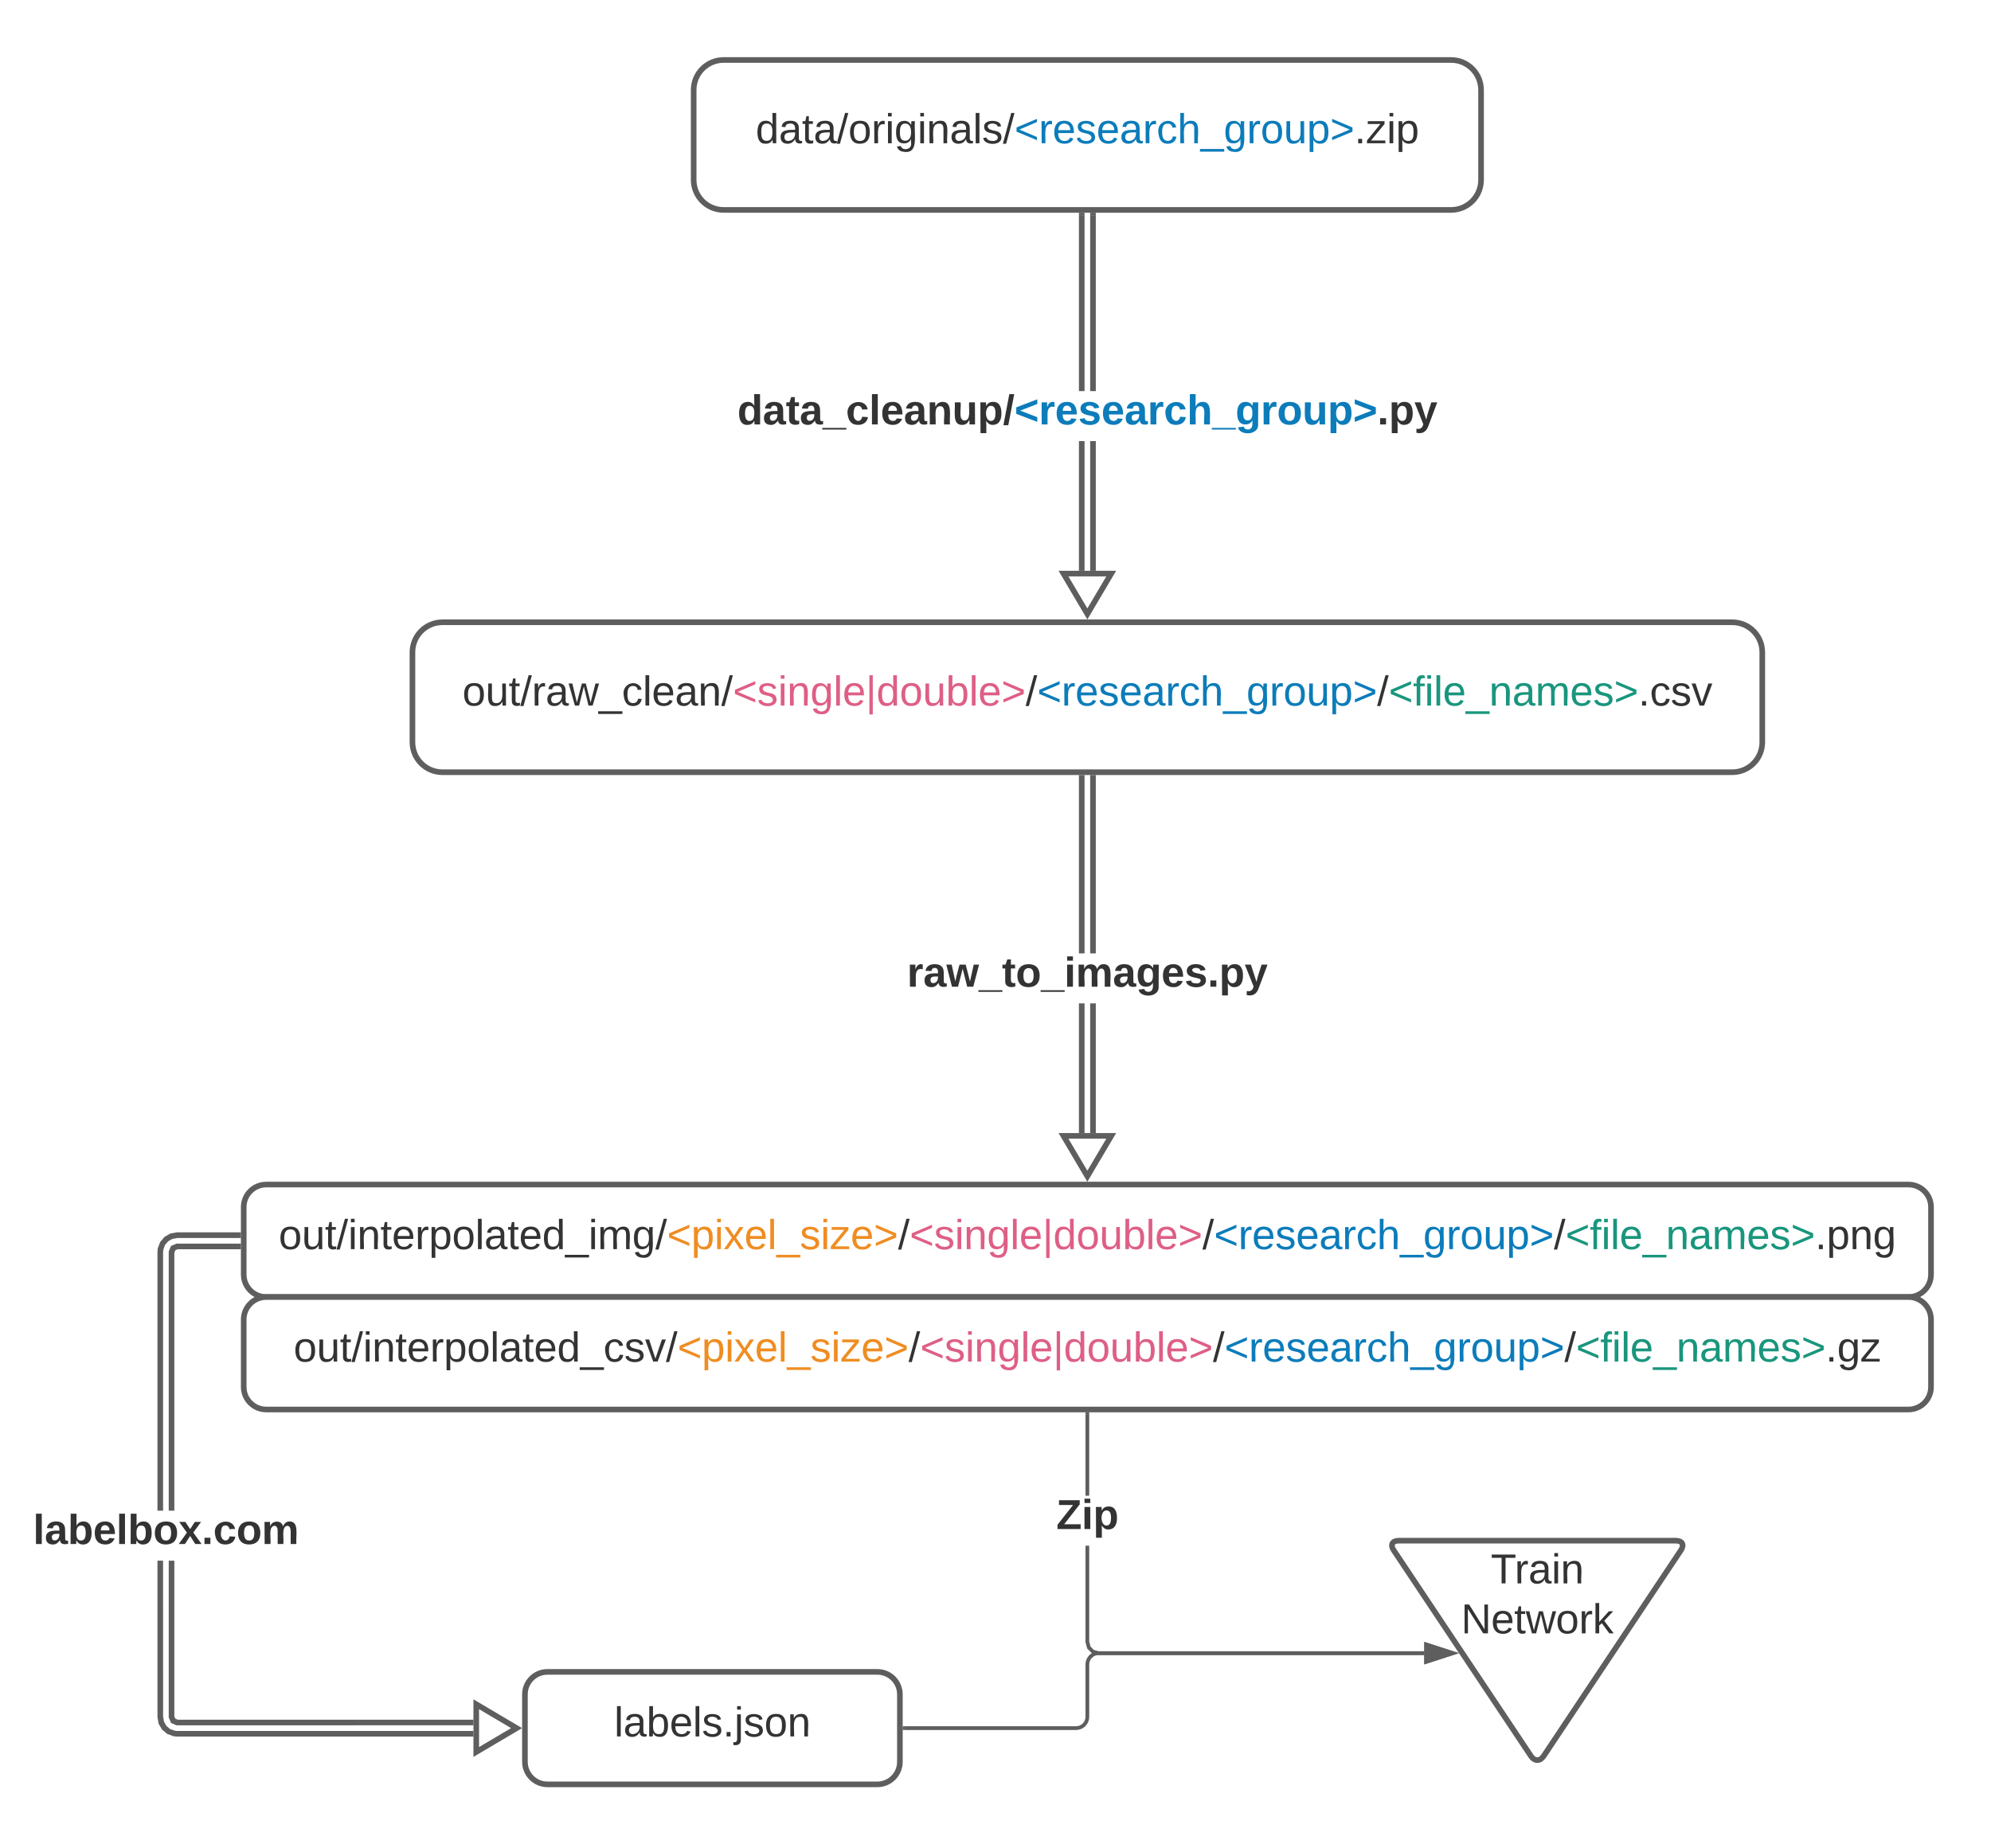 <svg xmlns="http://www.w3.org/2000/svg" xmlns:xlink="http://www.w3.org/1999/xlink" xmlns:lucid="lucid" width="1062"
     height="986">
    <g transform="translate(-360 -68)" lucid:page-tab-id="0_0">
        <path d="M0 0h1870.87v1322.83H0z" fill="#fff"/>
        <path d="M746 100c-8.84 0-16 7.16-16 16v48c0 8.84 7.16 16 16 16h388c8.84 0 16-7.16 16-16v-48c0-8.84-7.16-16-16-16z"
              stroke="#5e5e5e" stroke-width="3" fill="#fff"/>
        <use xlink:href="#a" transform="matrix(1,0,0,1,738,108) translate(25.086 36.444)"/>
        <path d="M596 400c-8.84 0-16 7.16-16 16v48c0 8.84 7.16 16 16 16h688c8.84 0 16-7.16 16-16v-48c0-8.84-7.16-16-16-16z"
              stroke="#5e5e5e" stroke-width="3" fill="#fff"/>
        <use xlink:href="#b" transform="matrix(1,0,0,1,588,408) translate(18.636 36.444)"/>
        <path d="M944.5 372.53h-3v-69.2h3zm0-95.86h-3V183h3zM938.5 372.53h-3v-69.2h3zm0-95.86h-3V183h3z"
              fill="#5e5e5e"/>
        <path d="M944.5 183.04h-3v-1.54h3zM938.5 183.04h-3v-1.54h3z" fill="#5e5e5e"/>
        <path d="M940 395.55l-12.73-21.52h25.46z" fill="#fff"/>
        <path d="M940 398.5l-15.36-25.97h30.72zm-10.1-22.97L940 392.6l10.1-17.07z" fill="#5e5e5e"/>
        <use xlink:href="#c"
             transform="matrix(1,0,0,1,753.302,276.667) translate(0 17.778)"/>
        <path d="M502 700c-6.63 0-12 5.37-12 12v36c0 6.63 5.37 12 12 12h876c6.63 0 12-5.37 12-12v-36c0-6.63-5.37-12-12-12z"
              stroke="#5e5e5e" stroke-width="3" fill="#fff"/>
        <use xlink:href="#d" transform="matrix(1,0,0,1,498,708) translate(10.642 26.444)"/>
        <path d="M944.5 672.53h-3v-69.2h3zm0-95.86h-3V483h3zM938.5 672.53h-3v-69.2h3zm0-95.86h-3V483h3z"
              fill="#5e5e5e"/>
        <path d="M944.5 483.04h-3v-1.54h3zM938.5 483.04h-3v-1.54h3z" fill="#5e5e5e"/>
        <path d="M940 695.55l-12.73-21.52h25.46z" fill="#fff"/>
        <path d="M940 698.5l-15.36-25.97h30.72zm-10.1-22.97L940 692.6l10.1-17.07z" fill="#5e5e5e"/>
        <use xlink:href="#e"
             transform="matrix(1,0,0,1,843.827,576.667) translate(0 17.778)"/>
        <path d="M502 760c-6.63 0-12 5.37-12 12v36c0 6.63 5.37 12 12 12h876c6.63 0 12-5.37 12-12v-36c0-6.63-5.37-12-12-12z"
              stroke="#5e5e5e" stroke-width="3" fill="#fff"/>
        <use xlink:href="#f" transform="matrix(1,0,0,1,498,768) translate(18.605 26.444)"/>
        <path d="M453 983.7l.53 1.27 1.27.53h157.73v3H454.2l-2.97-1.23-1.23-2.97v-83.63h3zm34-249.2h-32.2l-1.27.53-.53 1.27V874h-3V735.7l1.23-2.97 2.97-1.23H487z"
              fill="#5e5e5e"/>
        <path d="M447 983.87l.5 2.74 1.28 2.22 1.94 1.64 2.5.92 1.35.12h157.96v3h-158.1l-1.88-.17-3.36-1.24-2.75-2.32-1.82-3.1-.63-3.55v-83.46h3zm40-255.37h-32.37l-2.74.5-2.22 1.28-1.64 1.94-.92 2.5-.12 1.35V874h-3V735.93l.17-1.88 1.24-3.36 2.32-2.75 3.1-1.82 3.55-.63H487zM488.5 734.5h-1.54v-3h1.54z"
              fill="#5e5e5e"/>
        <path d="M488.5 728.5h-1.54v-3h1.54z" fill="#5e5e5e"/>
        <path d="M635.55 990l-21.52 12.73v-25.46z" fill="#fff"/>
        <path d="M638.5 990l-25.97 15.36v-30.72zm-22.97 10.1L632.6 990l-17.07-10.1z" fill="#5e5e5e"/>
        <use xlink:href="#g" transform="matrix(1,0,0,1,377.636,874) translate(0 17.778)"/>
        <path d="M652 960c-6.63 0-12 5.37-12 12v36c0 6.63 5.37 12 12 12h176c6.63 0 12-5.37 12-12v-36c0-6.63-5.37-12-12-12z"
              stroke="#5e5e5e" stroke-width="3" fill="#fff"/>
        <use xlink:href="#h" transform="matrix(1,0,0,1,648,968) translate(39.623 26.444)"/>
        <path d="M1103.33 895c-1.84-2.76-.64-5 2.67-5h148c3.3 0 4.5 2.24 2.67 5l-73.34 110c-1.84 2.76-4.82 2.76-6.66 0z"
              stroke="#5e5e5e" stroke-width="3" fill="#fff"/>
        <use xlink:href="#i" transform="matrix(1,0,0,1,1105,895) translate(50.19 17.778)"/>
        <use xlink:href="#j" transform="matrix(1,0,0,1,1105,895) translate(34.357 44.444)"/>
        <path d="M842.5 990H934c3.3 0 6-2.7 6-6v-28c0-3.3 2.7-6 6-6h173.7" stroke="#5e5e5e" stroke-width="2"
              fill="none"/>
        <path d="M842.53 991h-1.03v-2h1.03z" fill="#5e5e5e"/>
        <path d="M1134.96 950l-14.26 4.64v-9.28z" stroke="#5e5e5e" stroke-width="2" fill="#5e5e5e"/>
        <path d="M941 943.87l.7 2.64 1.8 1.8 2.63.7h173.57v2H945.87l-3.42-.92-2.53-2.53-.92-3.42v-51.46h2zm0-77.87h-2v-43.5h2z"
              fill="#5e5e5e"/>
        <path d="M941 822.53h-2v-1.03h2zM1134.96 950l-14.26 4.64v-9.28z" fill="#5e5e5e"/>
        <path d="M1138.2 950l-18.5 6v-12zm-16.5 3.26l10.03-3.26-10.03-3.26z" fill="#5e5e5e"/>
        <use xlink:href="#k" transform="matrix(1,0,0,1,923.395,866) translate(0 17.778)"/>
        <defs>
            <path fill="#333"
                  d="M85-194c31 0 48 13 60 33l-1-100h32l1 261h-30c-2-10 0-23-3-31C134-8 116 4 85 4 32 4 16-35 15-94c0-66 23-100 70-100zm9 24c-40 0-46 34-46 75 0 40 6 74 45 74 42 0 51-32 51-76 0-42-9-74-50-73"
                  id="l"/>
            <path fill="#333"
                  d="M141-36C126-15 110 5 73 4 37 3 15-17 15-53c-1-64 63-63 125-63 3-35-9-54-41-54-24 1-41 7-42 31l-33-3c5-37 33-52 76-52 45 0 72 20 72 64v82c-1 20 7 32 28 27v20c-31 9-61-2-59-35zM48-53c0 20 12 33 32 33 41-3 63-29 60-74-43 2-92-5-92 41"
                  id="m"/>
            <path fill="#333" d="M59-47c-2 24 18 29 38 22v24C64 9 27 4 27-40v-127H5v-23h24l9-43h21v43h35v23H59v120"
                  id="n"/>
            <path fill="#333" d="M0 4l72-265h28L28 4H0" id="o"/>
            <path fill="#333"
                  d="M100-194c62-1 85 37 85 99 1 63-27 99-86 99S16-35 15-95c0-66 28-99 85-99zM99-20c44 1 53-31 53-75 0-43-8-75-51-75s-53 32-53 75 10 74 51 75"
                  id="p"/>
            <path fill="#333" d="M114-163C36-179 61-72 57 0H25l-1-190h30c1 12-1 29 2 39 6-27 23-49 58-41v29" id="q"/>
            <path fill="#333" d="M24-231v-30h32v30H24zM24 0v-190h32V0H24" id="r"/>
            <path fill="#333"
                  d="M177-190C167-65 218 103 67 71c-23-6-38-20-44-43l32-5c15 47 100 32 89-28v-30C133-14 115 1 83 1 29 1 15-40 15-95c0-56 16-97 71-98 29-1 48 16 59 35 1-10 0-23 2-32h30zM94-22c36 0 50-32 50-73 0-42-14-75-50-75-39 0-46 34-46 75s6 73 46 73"
                  id="s"/>
            <path fill="#333"
                  d="M117-194c89-4 53 116 60 194h-32v-121c0-31-8-49-39-48C34-167 62-67 57 0H25l-1-190h30c1 10-1 24 2 32 11-22 29-35 61-36"
                  id="t"/>
            <path fill="#333" d="M24 0v-261h32V0H24" id="u"/>
            <path fill="#333"
                  d="M135-143c-3-34-86-38-87 0 15 53 115 12 119 90S17 21 10-45l28-5c4 36 97 45 98 0-10-56-113-15-118-90-4-57 82-63 122-42 12 7 21 19 24 35"
                  id="v"/>
            <path fill="#0c7cba" d="M18-100v-36l175-74v27L42-118l151 64v27" id="w"/>
            <path fill="#0c7cba" d="M114-163C36-179 61-72 57 0H25l-1-190h30c1 12-1 29 2 39 6-27 23-49 58-41v29" id="x"/>
            <path fill="#0c7cba"
                  d="M100-194c63 0 86 42 84 106H49c0 40 14 67 53 68 26 1 43-12 49-29l28 8c-11 28-37 45-77 45C44 4 14-33 15-96c1-61 26-98 85-98zm52 81c6-60-76-77-97-28-3 7-6 17-6 28h103"
                  id="y"/>
            <path fill="#0c7cba"
                  d="M135-143c-3-34-86-38-87 0 15 53 115 12 119 90S17 21 10-45l28-5c4 36 97 45 98 0-10-56-113-15-118-90-4-57 82-63 122-42 12 7 21 19 24 35"
                  id="z"/>
            <path fill="#0c7cba"
                  d="M141-36C126-15 110 5 73 4 37 3 15-17 15-53c-1-64 63-63 125-63 3-35-9-54-41-54-24 1-41 7-42 31l-33-3c5-37 33-52 76-52 45 0 72 20 72 64v82c-1 20 7 32 28 27v20c-31 9-61-2-59-35zM48-53c0 20 12 33 32 33 41-3 63-29 60-74-43 2-92-5-92 41"
                  id="A"/>
            <path fill="#0c7cba"
                  d="M96-169c-40 0-48 33-48 73s9 75 48 75c24 0 41-14 43-38l32 2c-6 37-31 61-74 61-59 0-76-41-82-99-10-93 101-131 147-64 4 7 5 14 7 22l-32 3c-4-21-16-35-41-35"
                  id="B"/>
            <path fill="#0c7cba"
                  d="M106-169C34-169 62-67 57 0H25v-261h32l-1 103c12-21 28-36 61-36 89 0 53 116 60 194h-32v-121c2-32-8-49-39-48"
                  id="C"/>
            <path fill="#0c7cba" d="M-5 72V49h209v23H-5" id="D"/>
            <path fill="#0c7cba"
                  d="M177-190C167-65 218 103 67 71c-23-6-38-20-44-43l32-5c15 47 100 32 89-28v-30C133-14 115 1 83 1 29 1 15-40 15-95c0-56 16-97 71-98 29-1 48 16 59 35 1-10 0-23 2-32h30zM94-22c36 0 50-32 50-73 0-42-14-75-50-75-39 0-46 34-46 75s6 73 46 73"
                  id="E"/>
            <path fill="#0c7cba"
                  d="M100-194c62-1 85 37 85 99 1 63-27 99-86 99S16-35 15-95c0-66 28-99 85-99zM99-20c44 1 53-31 53-75 0-43-8-75-51-75s-53 32-53 75 10 74 51 75"
                  id="F"/>
            <path fill="#0c7cba"
                  d="M84 4C-5 8 30-112 23-190h32v120c0 31 7 50 39 49 72-2 45-101 50-169h31l1 190h-30c-1-10 1-25-2-33-11 22-28 36-60 37"
                  id="G"/>
            <path fill="#0c7cba"
                  d="M115-194c55 1 70 41 70 98S169 2 115 4C84 4 66-9 55-30l1 105H24l-1-265h31l2 30c10-21 28-34 59-34zm-8 174c40 0 45-34 45-75s-6-73-45-74c-42 0-51 32-51 76 0 43 10 73 51 73"
                  id="H"/>
            <path fill="#0c7cba" d="M18-27v-27l151-64-151-65v-27l175 74v36" id="I"/>
            <path fill="#333" d="M33 0v-38h34V0H33" id="J"/>
            <path fill="#333" d="M9 0v-24l116-142H16v-24h144v24L44-24h123V0H9" id="K"/>
            <path fill="#333"
                  d="M115-194c55 1 70 41 70 98S169 2 115 4C84 4 66-9 55-30l1 105H24l-1-265h31l2 30c10-21 28-34 59-34zm-8 174c40 0 45-34 45-75s-6-73-45-74c-42 0-51 32-51 76 0 43 10 73 51 73"
                  id="L"/>
            <g id="a">
                <use transform="matrix(0.062,0,0,0.062,0,0)" xlink:href="#l"/>
                <use transform="matrix(0.062,0,0,0.062,12.346,0)"
                     xlink:href="#m"/>
                <use transform="matrix(0.062,0,0,0.062,24.691,0)"
                     xlink:href="#n"/>
                <use transform="matrix(0.062,0,0,0.062,30.864,0)"
                     xlink:href="#m"/>
                <use transform="matrix(0.062,0,0,0.062,43.21,0)"
                     xlink:href="#o"/>
                <use transform="matrix(0.062,0,0,0.062,49.383,0)"
                     xlink:href="#p"/>
                <use transform="matrix(0.062,0,0,0.062,61.728,0)"
                     xlink:href="#q"/>
                <use transform="matrix(0.062,0,0,0.062,69.074,0)"
                     xlink:href="#r"/>
                <use transform="matrix(0.062,0,0,0.062,73.951,0)"
                     xlink:href="#s"/>
                <use transform="matrix(0.062,0,0,0.062,86.296,0)"
                     xlink:href="#r"/>
                <use transform="matrix(0.062,0,0,0.062,91.173,0)"
                     xlink:href="#t"/>
                <use transform="matrix(0.062,0,0,0.062,103.519,0)"
                     xlink:href="#m"/>
                <use transform="matrix(0.062,0,0,0.062,115.864,0)"
                     xlink:href="#u"/>
                <use transform="matrix(0.062,0,0,0.062,120.741,0)"
                     xlink:href="#v"/>
                <use transform="matrix(0.062,0,0,0.062,131.852,0)"
                     xlink:href="#o"/>
                <use transform="matrix(0.062,0,0,0.062,138.025,0)"
                     xlink:href="#w"/>
                <use transform="matrix(0.062,0,0,0.062,150.988,0)"
                     xlink:href="#x"/>
                <use transform="matrix(0.062,0,0,0.062,158.333,0)"
                     xlink:href="#y"/>
                <use transform="matrix(0.062,0,0,0.062,170.679,0)"
                     xlink:href="#z"/>
                <use transform="matrix(0.062,0,0,0.062,181.79,0)"
                     xlink:href="#y"/>
                <use transform="matrix(0.062,0,0,0.062,194.136,0)"
                     xlink:href="#A"/>
                <use transform="matrix(0.062,0,0,0.062,206.481,0)"
                     xlink:href="#x"/>
                <use transform="matrix(0.062,0,0,0.062,213.827,0)"
                     xlink:href="#B"/>
                <use transform="matrix(0.062,0,0,0.062,224.938,0)"
                     xlink:href="#C"/>
                <use transform="matrix(0.062,0,0,0.062,237.284,0)"
                     xlink:href="#D"/>
                <use transform="matrix(0.062,0,0,0.062,249.63,0)"
                     xlink:href="#E"/>
                <use transform="matrix(0.062,0,0,0.062,261.975,0)"
                     xlink:href="#x"/>
                <use transform="matrix(0.062,0,0,0.062,269.321,0)"
                     xlink:href="#F"/>
                <use transform="matrix(0.062,0,0,0.062,281.667,0)"
                     xlink:href="#G"/>
                <use transform="matrix(0.062,0,0,0.062,294.012,0)"
                     xlink:href="#H"/>
                <use transform="matrix(0.062,0,0,0.062,306.358,0)"
                     xlink:href="#I"/>
                <use transform="matrix(0.062,0,0,0.062,319.321,0)"
                     xlink:href="#J"/>
                <use transform="matrix(0.062,0,0,0.062,325.494,0)"
                     xlink:href="#K"/>
                <use transform="matrix(0.062,0,0,0.062,336.605,0)"
                     xlink:href="#r"/>
                <use transform="matrix(0.062,0,0,0.062,341.481,0)"
                     xlink:href="#L"/>
            </g>
            <path fill="#333"
                  d="M84 4C-5 8 30-112 23-190h32v120c0 31 7 50 39 49 72-2 45-101 50-169h31l1 190h-30c-1-10 1-25-2-33-11 22-28 36-60 37"
                  id="M"/>
            <path fill="#333" d="M206 0h-36l-40-164L89 0H53L-1-190h32L70-26l43-164h34l41 164 42-164h31" id="N"/>
            <path fill="#333" d="M-5 72V49h209v23H-5" id="O"/>
            <path fill="#333"
                  d="M96-169c-40 0-48 33-48 73s9 75 48 75c24 0 41-14 43-38l32 2c-6 37-31 61-74 61-59 0-76-41-82-99-10-93 101-131 147-64 4 7 5 14 7 22l-32 3c-4-21-16-35-41-35"
                  id="P"/>
            <path fill="#333"
                  d="M100-194c63 0 86 42 84 106H49c0 40 14 67 53 68 26 1 43-12 49-29l28 8c-11 28-37 45-77 45C44 4 14-33 15-96c1-61 26-98 85-98zm52 81c6-60-76-77-97-28-3 7-6 17-6 28h103"
                  id="Q"/>
            <path fill="#de5f85" d="M18-100v-36l175-74v27L42-118l151 64v27" id="R"/>
            <path fill="#de5f85"
                  d="M135-143c-3-34-86-38-87 0 15 53 115 12 119 90S17 21 10-45l28-5c4 36 97 45 98 0-10-56-113-15-118-90-4-57 82-63 122-42 12 7 21 19 24 35"
                  id="S"/>
            <path fill="#de5f85" d="M24-231v-30h32v30H24zM24 0v-190h32V0H24" id="T"/>
            <path fill="#de5f85"
                  d="M117-194c89-4 53 116 60 194h-32v-121c0-31-8-49-39-48C34-167 62-67 57 0H25l-1-190h30c1 10-1 24 2 32 11-22 29-35 61-36"
                  id="U"/>
            <path fill="#de5f85"
                  d="M177-190C167-65 218 103 67 71c-23-6-38-20-44-43l32-5c15 47 100 32 89-28v-30C133-14 115 1 83 1 29 1 15-40 15-95c0-56 16-97 71-98 29-1 48 16 59 35 1-10 0-23 2-32h30zM94-22c36 0 50-32 50-73 0-42-14-75-50-75-39 0-46 34-46 75s6 73 46 73"
                  id="V"/>
            <path fill="#de5f85" d="M24 0v-261h32V0H24" id="W"/>
            <path fill="#de5f85"
                  d="M100-194c63 0 86 42 84 106H49c0 40 14 67 53 68 26 1 43-12 49-29l28 8c-11 28-37 45-77 45C44 4 14-33 15-96c1-61 26-98 85-98zm52 81c6-60-76-77-97-28-3 7-6 17-6 28h103"
                  id="X"/>
            <path fill="#de5f85" d="M32 76v-337h29V76H32" id="Y"/>
            <path fill="#de5f85"
                  d="M85-194c31 0 48 13 60 33l-1-100h32l1 261h-30c-2-10 0-23-3-31C134-8 116 4 85 4 32 4 16-35 15-94c0-66 23-100 70-100zm9 24c-40 0-46 34-46 75 0 40 6 74 45 74 42 0 51-32 51-76 0-42-9-74-50-73"
                  id="Z"/>
            <path fill="#de5f85"
                  d="M100-194c62-1 85 37 85 99 1 63-27 99-86 99S16-35 15-95c0-66 28-99 85-99zM99-20c44 1 53-31 53-75 0-43-8-75-51-75s-53 32-53 75 10 74 51 75"
                  id="aa"/>
            <path fill="#de5f85"
                  d="M84 4C-5 8 30-112 23-190h32v120c0 31 7 50 39 49 72-2 45-101 50-169h31l1 190h-30c-1-10 1-25-2-33-11 22-28 36-60 37"
                  id="ab"/>
            <path fill="#de5f85"
                  d="M115-194c53 0 69 39 70 98 0 66-23 100-70 100C84 3 66-7 56-30L54 0H23l1-261h32v101c10-23 28-34 59-34zm-8 174c40 0 45-34 45-75 0-40-5-75-45-74-42 0-51 32-51 76 0 43 10 73 51 73"
                  id="ac"/>
            <path fill="#de5f85" d="M18-27v-27l151-64-151-65v-27l175 74v36" id="ad"/>
            <path fill="#19967d" d="M18-100v-36l175-74v27L42-118l151 64v27" id="ae"/>
            <path fill="#19967d" d="M101-234c-31-9-42 10-38 44h38v23H63V0H32v-167H5v-23h27c-7-52 17-82 69-68v24"
                  id="af"/>
            <path fill="#19967d" d="M24-231v-30h32v30H24zM24 0v-190h32V0H24" id="ag"/>
            <path fill="#19967d" d="M24 0v-261h32V0H24" id="ah"/>
            <path fill="#19967d"
                  d="M100-194c63 0 86 42 84 106H49c0 40 14 67 53 68 26 1 43-12 49-29l28 8c-11 28-37 45-77 45C44 4 14-33 15-96c1-61 26-98 85-98zm52 81c6-60-76-77-97-28-3 7-6 17-6 28h103"
                  id="ai"/>
            <path fill="#19967d" d="M-5 72V49h209v23H-5" id="aj"/>
            <path fill="#19967d"
                  d="M117-194c89-4 53 116 60 194h-32v-121c0-31-8-49-39-48C34-167 62-67 57 0H25l-1-190h30c1 10-1 24 2 32 11-22 29-35 61-36"
                  id="ak"/>
            <path fill="#19967d"
                  d="M141-36C126-15 110 5 73 4 37 3 15-17 15-53c-1-64 63-63 125-63 3-35-9-54-41-54-24 1-41 7-42 31l-33-3c5-37 33-52 76-52 45 0 72 20 72 64v82c-1 20 7 32 28 27v20c-31 9-61-2-59-35zM48-53c0 20 12 33 32 33 41-3 63-29 60-74-43 2-92-5-92 41"
                  id="al"/>
            <path fill="#19967d"
                  d="M210-169c-67 3-38 105-44 169h-31v-121c0-29-5-50-35-48C34-165 62-65 56 0H25l-1-190h30c1 10-1 24 2 32 10-44 99-50 107 0 11-21 27-35 58-36 85-2 47 119 55 194h-31v-121c0-29-5-49-35-48"
                  id="am"/>
            <path fill="#19967d"
                  d="M135-143c-3-34-86-38-87 0 15 53 115 12 119 90S17 21 10-45l28-5c4 36 97 45 98 0-10-56-113-15-118-90-4-57 82-63 122-42 12 7 21 19 24 35"
                  id="an"/>
            <path fill="#19967d" d="M18-27v-27l151-64-151-65v-27l175 74v36" id="ao"/>
            <path fill="#333" d="M108 0H70L1-190h34L89-25l56-165h34" id="ap"/>
            <g id="b">
                <use transform="matrix(0.062,0,0,0.062,0,0)" xlink:href="#p"/>
                <use transform="matrix(0.062,0,0,0.062,12.346,0)"
                     xlink:href="#M"/>
                <use transform="matrix(0.062,0,0,0.062,24.691,0)"
                     xlink:href="#n"/>
                <use transform="matrix(0.062,0,0,0.062,30.864,0)"
                     xlink:href="#o"/>
                <use transform="matrix(0.062,0,0,0.062,37.037,0)"
                     xlink:href="#q"/>
                <use transform="matrix(0.062,0,0,0.062,44.383,0)"
                     xlink:href="#m"/>
                <use transform="matrix(0.062,0,0,0.062,56.728,0)"
                     xlink:href="#N"/>
                <use transform="matrix(0.062,0,0,0.062,72.716,0)"
                     xlink:href="#O"/>
                <use transform="matrix(0.062,0,0,0.062,85.062,0)"
                     xlink:href="#P"/>
                <use transform="matrix(0.062,0,0,0.062,96.173,0)"
                     xlink:href="#u"/>
                <use transform="matrix(0.062,0,0,0.062,101.049,0)"
                     xlink:href="#Q"/>
                <use transform="matrix(0.062,0,0,0.062,113.395,0)"
                     xlink:href="#m"/>
                <use transform="matrix(0.062,0,0,0.062,125.741,0)"
                     xlink:href="#t"/>
                <use transform="matrix(0.062,0,0,0.062,138.086,0)"
                     xlink:href="#o"/>
                <use transform="matrix(0.062,0,0,0.062,144.259,0)"
                     xlink:href="#R"/>
                <use transform="matrix(0.062,0,0,0.062,157.222,0)"
                     xlink:href="#S"/>
                <use transform="matrix(0.062,0,0,0.062,168.333,0)"
                     xlink:href="#T"/>
                <use transform="matrix(0.062,0,0,0.062,173.21,0)"
                     xlink:href="#U"/>
                <use transform="matrix(0.062,0,0,0.062,185.556,0)"
                     xlink:href="#V"/>
                <use transform="matrix(0.062,0,0,0.062,197.901,0)"
                     xlink:href="#W"/>
                <use transform="matrix(0.062,0,0,0.062,202.778,0)"
                     xlink:href="#X"/>
                <use transform="matrix(0.062,0,0,0.062,215.123,0)"
                     xlink:href="#Y"/>
                <use transform="matrix(0.062,0,0,0.062,220.864,0)"
                     xlink:href="#Z"/>
                <use transform="matrix(0.062,0,0,0.062,233.21,0)"
                     xlink:href="#aa"/>
                <use transform="matrix(0.062,0,0,0.062,245.556,0)"
                     xlink:href="#ab"/>
                <use transform="matrix(0.062,0,0,0.062,257.901,0)"
                     xlink:href="#ac"/>
                <use transform="matrix(0.062,0,0,0.062,270.247,0)"
                     xlink:href="#W"/>
                <use transform="matrix(0.062,0,0,0.062,275.123,0)"
                     xlink:href="#X"/>
                <use transform="matrix(0.062,0,0,0.062,287.469,0)"
                     xlink:href="#ad"/>
                <use transform="matrix(0.062,0,0,0.062,300.432,0)"
                     xlink:href="#o"/>
                <use transform="matrix(0.062,0,0,0.062,306.605,0)"
                     xlink:href="#w"/>
                <use transform="matrix(0.062,0,0,0.062,319.568,0)"
                     xlink:href="#x"/>
                <use transform="matrix(0.062,0,0,0.062,326.914,0)"
                     xlink:href="#y"/>
                <use transform="matrix(0.062,0,0,0.062,339.259,0)"
                     xlink:href="#z"/>
                <use transform="matrix(0.062,0,0,0.062,350.37,0)"
                     xlink:href="#y"/>
                <use transform="matrix(0.062,0,0,0.062,362.716,0)"
                     xlink:href="#A"/>
                <use transform="matrix(0.062,0,0,0.062,375.062,0)"
                     xlink:href="#x"/>
                <use transform="matrix(0.062,0,0,0.062,382.407,0)"
                     xlink:href="#B"/>
                <use transform="matrix(0.062,0,0,0.062,393.519,0)"
                     xlink:href="#C"/>
                <use transform="matrix(0.062,0,0,0.062,405.864,0)"
                     xlink:href="#D"/>
                <use transform="matrix(0.062,0,0,0.062,418.21,0)"
                     xlink:href="#E"/>
                <use transform="matrix(0.062,0,0,0.062,430.556,0)"
                     xlink:href="#x"/>
                <use transform="matrix(0.062,0,0,0.062,437.901,0)"
                     xlink:href="#F"/>
                <use transform="matrix(0.062,0,0,0.062,450.247,0)"
                     xlink:href="#G"/>
                <use transform="matrix(0.062,0,0,0.062,462.593,0)"
                     xlink:href="#H"/>
                <use transform="matrix(0.062,0,0,0.062,474.938,0)"
                     xlink:href="#I"/>
                <use transform="matrix(0.062,0,0,0.062,487.901,0)"
                     xlink:href="#o"/>
                <use transform="matrix(0.062,0,0,0.062,494.074,0)"
                     xlink:href="#ae"/>
                <use transform="matrix(0.062,0,0,0.062,507.037,0)"
                     xlink:href="#af"/>
                <use transform="matrix(0.062,0,0,0.062,513.21,0)"
                     xlink:href="#ag"/>
                <use transform="matrix(0.062,0,0,0.062,518.086,0)"
                     xlink:href="#ah"/>
                <use transform="matrix(0.062,0,0,0.062,522.963,0)"
                     xlink:href="#ai"/>
                <use transform="matrix(0.062,0,0,0.062,535.309,0)"
                     xlink:href="#aj"/>
                <use transform="matrix(0.062,0,0,0.062,547.654,0)"
                     xlink:href="#ak"/>
                <use transform="matrix(0.062,0,0,0.062,560,0)"
                     xlink:href="#al"/>
                <use transform="matrix(0.062,0,0,0.062,572.346,0)"
                     xlink:href="#am"/>
                <use transform="matrix(0.062,0,0,0.062,590.802,0)"
                     xlink:href="#ai"/>
                <use transform="matrix(0.062,0,0,0.062,603.148,0)"
                     xlink:href="#an"/>
                <use transform="matrix(0.062,0,0,0.062,614.259,0)"
                     xlink:href="#ao"/>
                <use transform="matrix(0.062,0,0,0.062,627.222,0)"
                     xlink:href="#J"/>
                <use transform="matrix(0.062,0,0,0.062,633.395,0)"
                     xlink:href="#P"/>
                <use transform="matrix(0.062,0,0,0.062,644.506,0)"
                     xlink:href="#v"/>
                <use transform="matrix(0.062,0,0,0.062,655.617,0)"
                     xlink:href="#ap"/>
            </g>
            <path fill="#333"
                  d="M88-194c31-1 46 15 58 34l-1-101h50l1 261h-48c-2-10 0-23-3-31C134-8 116 4 84 4 32 4 16-41 15-95c0-56 19-97 73-99zm17 164c33 0 40-30 41-66 1-37-9-64-41-64s-38 30-39 65c0 43 13 65 39 65"
                  id="aq"/>
            <path fill="#333"
                  d="M133-34C117-15 103 5 69 4 32 3 11-16 11-54c-1-60 55-63 116-61 1-26-3-47-28-47-18 1-26 9-28 27l-52-2c7-38 36-58 82-57s74 22 75 68l1 82c-1 14 12 18 25 15v27c-30 8-71 5-69-32zm-48 3c29 0 43-24 42-57-32 0-66-3-65 30 0 17 8 27 23 27"
                  id="ar"/>
            <path fill="#333" d="M115-3C79 11 28 4 28-45v-112H4v-33h27l15-45h31v45h36v33H77v99c-1 23 16 31 38 25v30"
                  id="as"/>
            <path fill="#333" d="M-4 44V30h207v14H-4" id="at"/>
            <path fill="#333"
                  d="M190-63c-7 42-38 67-86 67-59 0-84-38-90-98-12-110 154-137 174-36l-49 2c-2-19-15-32-35-32-30 0-35 28-38 64-6 74 65 87 74 30"
                  id="au"/>
            <path fill="#333" d="M25 0v-261h50V0H25" id="av"/>
            <path fill="#333"
                  d="M185-48c-13 30-37 53-82 52C43 2 14-33 14-96s30-98 90-98c62 0 83 45 84 108H66c0 31 8 55 39 56 18 0 30-7 34-22zm-45-69c5-46-57-63-70-21-2 6-4 13-4 21h74"
                  id="aw"/>
            <path fill="#333"
                  d="M135-194c87-1 58 113 63 194h-50c-7-57 23-157-34-157-59 0-34 97-39 157H25l-1-190h47c2 12-1 28 3 38 12-26 28-41 61-42"
                  id="ax"/>
            <path fill="#333"
                  d="M85 4C-2 5 27-109 22-190h50c7 57-23 150 33 157 60-5 35-97 40-157h50l1 190h-47c-2-12 1-28-3-38-12 25-28 42-61 42"
                  id="ay"/>
            <path fill="#333"
                  d="M135-194c53 0 70 44 70 98 0 56-19 98-73 100-31 1-45-17-59-34 3 33 2 69 2 105H25l-1-265h48c2 10 0 23 3 31 11-24 29-35 60-35zM114-30c33 0 39-31 40-66 0-38-9-64-40-64-56 0-55 130 0 130"
                  id="az"/>
            <path fill="#333" d="M4 7l51-268h42L46 7H4" id="aA"/>
            <path fill="#0c7cba" d="M15-91v-56l181-69v40L49-119l147 57v40" id="aB"/>
            <path fill="#0c7cba" d="M135-150c-39-12-60 13-60 57V0H25l-1-190h47c2 13-1 29 3 40 6-28 27-53 61-41v41"
                  id="aC"/>
            <path fill="#0c7cba"
                  d="M185-48c-13 30-37 53-82 52C43 2 14-33 14-96s30-98 90-98c62 0 83 45 84 108H66c0 31 8 55 39 56 18 0 30-7 34-22zm-45-69c5-46-57-63-70-21-2 6-4 13-4 21h74"
                  id="aD"/>
            <path fill="#0c7cba"
                  d="M137-138c1-29-70-34-71-4 15 46 118 7 119 86 1 83-164 76-172 9l43-7c4 19 20 25 44 25 33 8 57-30 24-41C81-84 22-81 20-136c-2-80 154-74 161-7"
                  id="aE"/>
            <path fill="#0c7cba"
                  d="M133-34C117-15 103 5 69 4 32 3 11-16 11-54c-1-60 55-63 116-61 1-26-3-47-28-47-18 1-26 9-28 27l-52-2c7-38 36-58 82-57s74 22 75 68l1 82c-1 14 12 18 25 15v27c-30 8-71 5-69-32zm-48 3c29 0 43-24 42-57-32 0-66-3-65 30 0 17 8 27 23 27"
                  id="aF"/>
            <path fill="#0c7cba"
                  d="M190-63c-7 42-38 67-86 67-59 0-84-38-90-98-12-110 154-137 174-36l-49 2c-2-19-15-32-35-32-30 0-35 28-38 64-6 74 65 87 74 30"
                  id="aG"/>
            <path fill="#0c7cba"
                  d="M114-157C55-157 80-60 75 0H25v-261h50l-1 109c12-26 28-41 61-42 86-1 58 113 63 194h-50c-7-57 23-157-34-157"
                  id="aH"/>
            <path fill="#0c7cba" d="M-4 44V30h207v14H-4" id="aI"/>
            <path fill="#0c7cba"
                  d="M195-6C206 82 75 100 31 46c-4-6-6-13-8-21l49-6c3 16 16 24 34 25 40 0 42-37 40-79-11 22-30 35-61 35-53 0-70-43-70-97 0-56 18-96 73-97 30 0 46 14 59 34l2-30h47zm-90-29c32 0 41-27 41-63 0-35-9-62-40-62-32 0-39 29-40 63 0 36 9 62 39 62"
                  id="aJ"/>
            <path fill="#0c7cba"
                  d="M110-194c64 0 96 36 96 99 0 64-35 99-97 99-61 0-95-36-95-99 0-62 34-99 96-99zm-1 164c35 0 45-28 45-65 0-40-10-65-43-65-34 0-45 26-45 65 0 36 10 65 43 65"
                  id="aK"/>
            <path fill="#0c7cba"
                  d="M85 4C-2 5 27-109 22-190h50c7 57-23 150 33 157 60-5 35-97 40-157h50l1 190h-47c-2-12 1-28-3-38-12 25-28 42-61 42"
                  id="aL"/>
            <path fill="#0c7cba"
                  d="M135-194c53 0 70 44 70 98 0 56-19 98-73 100-31 1-45-17-59-34 3 33 2 69 2 105H25l-1-265h48c2 10 0 23 3 31 11-24 29-35 60-35zM114-30c33 0 39-31 40-66 0-38-9-64-40-64-56 0-55 130 0 130"
                  id="aM"/>
            <path fill="#0c7cba" d="M15-22v-40l146-57-146-57v-40l181 69v56" id="aN"/>
            <path fill="#333" d="M24 0v-54h51V0H24" id="aO"/>
            <path fill="#333" d="M123 10C108 53 80 86 19 72V37c35 8 53-11 59-39L3-190h52l48 148c12-52 28-100 44-148h51"
                  id="aP"/>
            <g id="c">
                <use transform="matrix(0.062,0,0,0.062,0,0)" xlink:href="#aq"/>
                <use transform="matrix(0.062,0,0,0.062,13.519,0)"
                     xlink:href="#ar"/>
                <use transform="matrix(0.062,0,0,0.062,25.864,0)"
                     xlink:href="#as"/>
                <use transform="matrix(0.062,0,0,0.062,33.21,0)"
                     xlink:href="#ar"/>
                <use transform="matrix(0.062,0,0,0.062,45.556,0)"
                     xlink:href="#at"/>
                <use transform="matrix(0.062,0,0,0.062,57.901,0)"
                     xlink:href="#au"/>
                <use transform="matrix(0.062,0,0,0.062,70.247,0)"
                     xlink:href="#av"/>
                <use transform="matrix(0.062,0,0,0.062,76.42,0)"
                     xlink:href="#aw"/>
                <use transform="matrix(0.062,0,0,0.062,88.765,0)"
                     xlink:href="#ar"/>
                <use transform="matrix(0.062,0,0,0.062,101.111,0)"
                     xlink:href="#ax"/>
                <use transform="matrix(0.062,0,0,0.062,114.63,0)"
                     xlink:href="#ay"/>
                <use transform="matrix(0.062,0,0,0.062,128.148,0)"
                     xlink:href="#az"/>
                <use transform="matrix(0.062,0,0,0.062,141.667,0)"
                     xlink:href="#aA"/>
                <use transform="matrix(0.062,0,0,0.062,147.84,0)"
                     xlink:href="#aB"/>
                <use transform="matrix(0.062,0,0,0.062,160.802,0)"
                     xlink:href="#aC"/>
                <use transform="matrix(0.062,0,0,0.062,169.444,0)"
                     xlink:href="#aD"/>
                <use transform="matrix(0.062,0,0,0.062,181.79,0)"
                     xlink:href="#aE"/>
                <use transform="matrix(0.062,0,0,0.062,194.136,0)"
                     xlink:href="#aD"/>
                <use transform="matrix(0.062,0,0,0.062,206.481,0)"
                     xlink:href="#aF"/>
                <use transform="matrix(0.062,0,0,0.062,218.827,0)"
                     xlink:href="#aC"/>
                <use transform="matrix(0.062,0,0,0.062,227.469,0)"
                     xlink:href="#aG"/>
                <use transform="matrix(0.062,0,0,0.062,239.815,0)"
                     xlink:href="#aH"/>
                <use transform="matrix(0.062,0,0,0.062,253.333,0)"
                     xlink:href="#aI"/>
                <use transform="matrix(0.062,0,0,0.062,265.679,0)"
                     xlink:href="#aJ"/>
                <use transform="matrix(0.062,0,0,0.062,279.198,0)"
                     xlink:href="#aC"/>
                <use transform="matrix(0.062,0,0,0.062,287.84,0)"
                     xlink:href="#aK"/>
                <use transform="matrix(0.062,0,0,0.062,301.358,0)"
                     xlink:href="#aL"/>
                <use transform="matrix(0.062,0,0,0.062,314.877,0)"
                     xlink:href="#aM"/>
                <use transform="matrix(0.062,0,0,0.062,328.395,0)"
                     xlink:href="#aN"/>
                <use transform="matrix(0.062,0,0,0.062,341.358,0)"
                     xlink:href="#aO"/>
                <use transform="matrix(0.062,0,0,0.062,347.531,0)"
                     xlink:href="#az"/>
                <use transform="matrix(0.062,0,0,0.062,361.049,0)"
                     xlink:href="#aP"/>
            </g>
            <path fill="#333"
                  d="M210-169c-67 3-38 105-44 169h-31v-121c0-29-5-50-35-48C34-165 62-65 56 0H25l-1-190h30c1 10-1 24 2 32 10-44 99-50 107 0 11-21 27-35 58-36 85-2 47 119 55 194h-31v-121c0-29-5-49-35-48"
                  id="aQ"/>
            <path fill="#ef8d22" d="M18-100v-36l175-74v27L42-118l151 64v27" id="aR"/>
            <path fill="#ef8d22"
                  d="M115-194c55 1 70 41 70 98S169 2 115 4C84 4 66-9 55-30l1 105H24l-1-265h31l2 30c10-21 28-34 59-34zm-8 174c40 0 45-34 45-75s-6-73-45-74c-42 0-51 32-51 76 0 43 10 73 51 73"
                  id="aS"/>
            <path fill="#ef8d22" d="M24-231v-30h32v30H24zM24 0v-190h32V0H24" id="aT"/>
            <path fill="#ef8d22" d="M141 0L90-78 38 0H4l68-98-65-92h35l48 74 47-74h35l-64 92 68 98h-35" id="aU"/>
            <path fill="#ef8d22"
                  d="M100-194c63 0 86 42 84 106H49c0 40 14 67 53 68 26 1 43-12 49-29l28 8c-11 28-37 45-77 45C44 4 14-33 15-96c1-61 26-98 85-98zm52 81c6-60-76-77-97-28-3 7-6 17-6 28h103"
                  id="aV"/>
            <path fill="#ef8d22" d="M24 0v-261h32V0H24" id="aW"/>
            <path fill="#ef8d22" d="M-5 72V49h209v23H-5" id="aX"/>
            <path fill="#ef8d22"
                  d="M135-143c-3-34-86-38-87 0 15 53 115 12 119 90S17 21 10-45l28-5c4 36 97 45 98 0-10-56-113-15-118-90-4-57 82-63 122-42 12 7 21 19 24 35"
                  id="aY"/>
            <path fill="#ef8d22" d="M9 0v-24l116-142H16v-24h144v24L44-24h123V0H9" id="aZ"/>
            <path fill="#ef8d22" d="M18-27v-27l151-64-151-65v-27l175 74v36" id="ba"/>
            <g id="d">
                <use transform="matrix(0.062,0,0,0.062,0,0)" xlink:href="#p"/>
                <use transform="matrix(0.062,0,0,0.062,12.346,0)"
                     xlink:href="#M"/>
                <use transform="matrix(0.062,0,0,0.062,24.691,0)"
                     xlink:href="#n"/>
                <use transform="matrix(0.062,0,0,0.062,30.864,0)"
                     xlink:href="#o"/>
                <use transform="matrix(0.062,0,0,0.062,37.037,0)"
                     xlink:href="#r"/>
                <use transform="matrix(0.062,0,0,0.062,41.914,0)"
                     xlink:href="#t"/>
                <use transform="matrix(0.062,0,0,0.062,54.259,0)"
                     xlink:href="#n"/>
                <use transform="matrix(0.062,0,0,0.062,60.432,0)"
                     xlink:href="#Q"/>
                <use transform="matrix(0.062,0,0,0.062,72.778,0)"
                     xlink:href="#q"/>
                <use transform="matrix(0.062,0,0,0.062,80.123,0)"
                     xlink:href="#L"/>
                <use transform="matrix(0.062,0,0,0.062,92.469,0)"
                     xlink:href="#p"/>
                <use transform="matrix(0.062,0,0,0.062,104.815,0)"
                     xlink:href="#u"/>
                <use transform="matrix(0.062,0,0,0.062,109.691,0)"
                     xlink:href="#m"/>
                <use transform="matrix(0.062,0,0,0.062,122.037,0)"
                     xlink:href="#n"/>
                <use transform="matrix(0.062,0,0,0.062,128.21,0)"
                     xlink:href="#Q"/>
                <use transform="matrix(0.062,0,0,0.062,140.556,0)"
                     xlink:href="#l"/>
                <use transform="matrix(0.062,0,0,0.062,152.901,0)"
                     xlink:href="#O"/>
                <use transform="matrix(0.062,0,0,0.062,165.247,0)"
                     xlink:href="#r"/>
                <use transform="matrix(0.062,0,0,0.062,170.123,0)"
                     xlink:href="#aQ"/>
                <use transform="matrix(0.062,0,0,0.062,188.58,0)"
                     xlink:href="#s"/>
                <use transform="matrix(0.062,0,0,0.062,200.926,0)"
                     xlink:href="#o"/>
                <use transform="matrix(0.062,0,0,0.062,207.099,0)"
                     xlink:href="#aR"/>
                <use transform="matrix(0.062,0,0,0.062,220.062,0)"
                     xlink:href="#aS"/>
                <use transform="matrix(0.062,0,0,0.062,232.407,0)"
                     xlink:href="#aT"/>
                <use transform="matrix(0.062,0,0,0.062,237.284,0)"
                     xlink:href="#aU"/>
                <use transform="matrix(0.062,0,0,0.062,248.395,0)"
                     xlink:href="#aV"/>
                <use transform="matrix(0.062,0,0,0.062,260.741,0)"
                     xlink:href="#aW"/>
                <use transform="matrix(0.062,0,0,0.062,265.617,0)"
                     xlink:href="#aX"/>
                <use transform="matrix(0.062,0,0,0.062,277.963,0)"
                     xlink:href="#aY"/>
                <use transform="matrix(0.062,0,0,0.062,289.074,0)"
                     xlink:href="#aT"/>
                <use transform="matrix(0.062,0,0,0.062,293.951,0)"
                     xlink:href="#aZ"/>
                <use transform="matrix(0.062,0,0,0.062,305.062,0)"
                     xlink:href="#aV"/>
                <use transform="matrix(0.062,0,0,0.062,317.407,0)"
                     xlink:href="#ba"/>
                <use transform="matrix(0.062,0,0,0.062,330.37,0)"
                     xlink:href="#o"/>
                <use transform="matrix(0.062,0,0,0.062,336.543,0)"
                     xlink:href="#R"/>
                <use transform="matrix(0.062,0,0,0.062,349.506,0)"
                     xlink:href="#S"/>
                <use transform="matrix(0.062,0,0,0.062,360.617,0)"
                     xlink:href="#T"/>
                <use transform="matrix(0.062,0,0,0.062,365.494,0)"
                     xlink:href="#U"/>
                <use transform="matrix(0.062,0,0,0.062,377.84,0)"
                     xlink:href="#V"/>
                <use transform="matrix(0.062,0,0,0.062,390.185,0)"
                     xlink:href="#W"/>
                <use transform="matrix(0.062,0,0,0.062,395.062,0)"
                     xlink:href="#X"/>
                <use transform="matrix(0.062,0,0,0.062,407.407,0)"
                     xlink:href="#Y"/>
                <use transform="matrix(0.062,0,0,0.062,413.148,0)"
                     xlink:href="#Z"/>
                <use transform="matrix(0.062,0,0,0.062,425.494,0)"
                     xlink:href="#aa"/>
                <use transform="matrix(0.062,0,0,0.062,437.84,0)"
                     xlink:href="#ab"/>
                <use transform="matrix(0.062,0,0,0.062,450.185,0)"
                     xlink:href="#ac"/>
                <use transform="matrix(0.062,0,0,0.062,462.531,0)"
                     xlink:href="#W"/>
                <use transform="matrix(0.062,0,0,0.062,467.407,0)"
                     xlink:href="#X"/>
                <use transform="matrix(0.062,0,0,0.062,479.753,0)"
                     xlink:href="#ad"/>
                <use transform="matrix(0.062,0,0,0.062,492.716,0)"
                     xlink:href="#o"/>
                <use transform="matrix(0.062,0,0,0.062,498.889,0)"
                     xlink:href="#w"/>
                <use transform="matrix(0.062,0,0,0.062,511.852,0)"
                     xlink:href="#x"/>
                <use transform="matrix(0.062,0,0,0.062,519.198,0)"
                     xlink:href="#y"/>
                <use transform="matrix(0.062,0,0,0.062,531.543,0)"
                     xlink:href="#z"/>
                <use transform="matrix(0.062,0,0,0.062,542.654,0)"
                     xlink:href="#y"/>
                <use transform="matrix(0.062,0,0,0.062,555,0)" xlink:href="#A"/>
                <use transform="matrix(0.062,0,0,0.062,567.346,0)"
                     xlink:href="#x"/>
                <use transform="matrix(0.062,0,0,0.062,574.691,0)"
                     xlink:href="#B"/>
                <use transform="matrix(0.062,0,0,0.062,585.802,0)"
                     xlink:href="#C"/>
                <use transform="matrix(0.062,0,0,0.062,598.148,0)"
                     xlink:href="#D"/>
                <use transform="matrix(0.062,0,0,0.062,610.494,0)"
                     xlink:href="#E"/>
                <use transform="matrix(0.062,0,0,0.062,622.84,0)"
                     xlink:href="#x"/>
                <use transform="matrix(0.062,0,0,0.062,630.185,0)"
                     xlink:href="#F"/>
                <use transform="matrix(0.062,0,0,0.062,642.531,0)"
                     xlink:href="#G"/>
                <use transform="matrix(0.062,0,0,0.062,654.877,0)"
                     xlink:href="#H"/>
                <use transform="matrix(0.062,0,0,0.062,667.222,0)"
                     xlink:href="#I"/>
                <use transform="matrix(0.062,0,0,0.062,680.185,0)"
                     xlink:href="#o"/>
                <use transform="matrix(0.062,0,0,0.062,686.358,0)"
                     xlink:href="#ae"/>
                <use transform="matrix(0.062,0,0,0.062,699.321,0)"
                     xlink:href="#af"/>
                <use transform="matrix(0.062,0,0,0.062,705.494,0)"
                     xlink:href="#ag"/>
                <use transform="matrix(0.062,0,0,0.062,710.37,0)"
                     xlink:href="#ah"/>
                <use transform="matrix(0.062,0,0,0.062,715.247,0)"
                     xlink:href="#ai"/>
                <use transform="matrix(0.062,0,0,0.062,727.593,0)"
                     xlink:href="#aj"/>
                <use transform="matrix(0.062,0,0,0.062,739.938,0)"
                     xlink:href="#ak"/>
                <use transform="matrix(0.062,0,0,0.062,752.284,0)"
                     xlink:href="#al"/>
                <use transform="matrix(0.062,0,0,0.062,764.63,0)"
                     xlink:href="#am"/>
                <use transform="matrix(0.062,0,0,0.062,783.086,0)"
                     xlink:href="#ai"/>
                <use transform="matrix(0.062,0,0,0.062,795.432,0)"
                     xlink:href="#an"/>
                <use transform="matrix(0.062,0,0,0.062,806.543,0)"
                     xlink:href="#ao"/>
                <use transform="matrix(0.062,0,0,0.062,819.506,0)"
                     xlink:href="#J"/>
                <use transform="matrix(0.062,0,0,0.062,825.679,0)"
                     xlink:href="#L"/>
                <use transform="matrix(0.062,0,0,0.062,838.025,0)"
                     xlink:href="#t"/>
                <use transform="matrix(0.062,0,0,0.062,850.37,0)"
                     xlink:href="#s"/>
            </g>
            <path fill="#333" d="M135-150c-39-12-60 13-60 57V0H25l-1-190h47c2 13-1 29 3 40 6-28 27-53 61-41v41"
                  id="bb"/>
            <path fill="#333" d="M231 0h-52l-39-155L100 0H48L-1-190h46L77-45c9-52 24-97 36-145h53l37 145 32-145h46"
                  id="bc"/>
            <path fill="#333"
                  d="M110-194c64 0 96 36 96 99 0 64-35 99-97 99-61 0-95-36-95-99 0-62 34-99 96-99zm-1 164c35 0 45-28 45-65 0-40-10-65-43-65-34 0-45 26-45 65 0 36 10 65 43 65"
                  id="bd"/>
            <path fill="#333" d="M25-224v-37h50v37H25zM25 0v-190h50V0H25" id="be"/>
            <path fill="#333"
                  d="M220-157c-53 9-28 100-34 157h-49v-107c1-27-5-49-29-50C55-147 81-57 75 0H25l-1-190h47c2 12-1 28 3 38 10-53 101-56 108 0 13-22 24-43 59-42 82 1 51 116 57 194h-49v-107c-1-25-5-48-29-50"
                  id="bf"/>
            <path fill="#333"
                  d="M195-6C206 82 75 100 31 46c-4-6-6-13-8-21l49-6c3 16 16 24 34 25 40 0 42-37 40-79-11 22-30 35-61 35-53 0-70-43-70-97 0-56 18-96 73-97 30 0 46 14 59 34l2-30h47zm-90-29c32 0 41-27 41-63 0-35-9-62-40-62-32 0-39 29-40 63 0 36 9 62 39 62"
                  id="bg"/>
            <path fill="#333"
                  d="M137-138c1-29-70-34-71-4 15 46 118 7 119 86 1 83-164 76-172 9l43-7c4 19 20 25 44 25 33 8 57-30 24-41C81-84 22-81 20-136c-2-80 154-74 161-7"
                  id="bh"/>
            <g id="e">
                <use transform="matrix(0.062,0,0,0.062,0,0)" xlink:href="#bb"/>
                <use transform="matrix(0.062,0,0,0.062,8.642,0)"
                     xlink:href="#ar"/>
                <use transform="matrix(0.062,0,0,0.062,20.988,0)"
                     xlink:href="#bc"/>
                <use transform="matrix(0.062,0,0,0.062,38.272,0)"
                     xlink:href="#at"/>
                <use transform="matrix(0.062,0,0,0.062,50.617,0)"
                     xlink:href="#as"/>
                <use transform="matrix(0.062,0,0,0.062,57.963,0)"
                     xlink:href="#bd"/>
                <use transform="matrix(0.062,0,0,0.062,71.481,0)"
                     xlink:href="#at"/>
                <use transform="matrix(0.062,0,0,0.062,83.827,0)"
                     xlink:href="#be"/>
                <use transform="matrix(0.062,0,0,0.062,90,0)"
                     xlink:href="#bf"/>
                <use transform="matrix(0.062,0,0,0.062,109.753,0)"
                     xlink:href="#ar"/>
                <use transform="matrix(0.062,0,0,0.062,122.099,0)"
                     xlink:href="#bg"/>
                <use transform="matrix(0.062,0,0,0.062,135.617,0)"
                     xlink:href="#aw"/>
                <use transform="matrix(0.062,0,0,0.062,147.963,0)"
                     xlink:href="#bh"/>
                <use transform="matrix(0.062,0,0,0.062,160.309,0)"
                     xlink:href="#aO"/>
                <use transform="matrix(0.062,0,0,0.062,166.481,0)"
                     xlink:href="#az"/>
                <use transform="matrix(0.062,0,0,0.062,180,0)"
                     xlink:href="#aP"/>
            </g>
            <g id="f">
                <use transform="matrix(0.062,0,0,0.062,0,0)" xlink:href="#p"/>
                <use transform="matrix(0.062,0,0,0.062,12.346,0)"
                     xlink:href="#M"/>
                <use transform="matrix(0.062,0,0,0.062,24.691,0)"
                     xlink:href="#n"/>
                <use transform="matrix(0.062,0,0,0.062,30.864,0)"
                     xlink:href="#o"/>
                <use transform="matrix(0.062,0,0,0.062,37.037,0)"
                     xlink:href="#r"/>
                <use transform="matrix(0.062,0,0,0.062,41.914,0)"
                     xlink:href="#t"/>
                <use transform="matrix(0.062,0,0,0.062,54.259,0)"
                     xlink:href="#n"/>
                <use transform="matrix(0.062,0,0,0.062,60.432,0)"
                     xlink:href="#Q"/>
                <use transform="matrix(0.062,0,0,0.062,72.778,0)"
                     xlink:href="#q"/>
                <use transform="matrix(0.062,0,0,0.062,80.123,0)"
                     xlink:href="#L"/>
                <use transform="matrix(0.062,0,0,0.062,92.469,0)"
                     xlink:href="#p"/>
                <use transform="matrix(0.062,0,0,0.062,104.815,0)"
                     xlink:href="#u"/>
                <use transform="matrix(0.062,0,0,0.062,109.691,0)"
                     xlink:href="#m"/>
                <use transform="matrix(0.062,0,0,0.062,122.037,0)"
                     xlink:href="#n"/>
                <use transform="matrix(0.062,0,0,0.062,128.21,0)"
                     xlink:href="#Q"/>
                <use transform="matrix(0.062,0,0,0.062,140.556,0)"
                     xlink:href="#l"/>
                <use transform="matrix(0.062,0,0,0.062,152.901,0)"
                     xlink:href="#O"/>
                <use transform="matrix(0.062,0,0,0.062,165.247,0)"
                     xlink:href="#P"/>
                <use transform="matrix(0.062,0,0,0.062,176.358,0)"
                     xlink:href="#v"/>
                <use transform="matrix(0.062,0,0,0.062,187.469,0)"
                     xlink:href="#ap"/>
                <use transform="matrix(0.062,0,0,0.062,198.58,0)"
                     xlink:href="#o"/>
                <use transform="matrix(0.062,0,0,0.062,204.753,0)"
                     xlink:href="#aR"/>
                <use transform="matrix(0.062,0,0,0.062,217.716,0)"
                     xlink:href="#aS"/>
                <use transform="matrix(0.062,0,0,0.062,230.062,0)"
                     xlink:href="#aT"/>
                <use transform="matrix(0.062,0,0,0.062,234.938,0)"
                     xlink:href="#aU"/>
                <use transform="matrix(0.062,0,0,0.062,246.049,0)"
                     xlink:href="#aV"/>
                <use transform="matrix(0.062,0,0,0.062,258.395,0)"
                     xlink:href="#aW"/>
                <use transform="matrix(0.062,0,0,0.062,263.272,0)"
                     xlink:href="#aX"/>
                <use transform="matrix(0.062,0,0,0.062,275.617,0)"
                     xlink:href="#aY"/>
                <use transform="matrix(0.062,0,0,0.062,286.728,0)"
                     xlink:href="#aT"/>
                <use transform="matrix(0.062,0,0,0.062,291.605,0)"
                     xlink:href="#aZ"/>
                <use transform="matrix(0.062,0,0,0.062,302.716,0)"
                     xlink:href="#aV"/>
                <use transform="matrix(0.062,0,0,0.062,315.062,0)"
                     xlink:href="#ba"/>
                <use transform="matrix(0.062,0,0,0.062,328.025,0)"
                     xlink:href="#o"/>
                <use transform="matrix(0.062,0,0,0.062,334.198,0)"
                     xlink:href="#R"/>
                <use transform="matrix(0.062,0,0,0.062,347.16,0)"
                     xlink:href="#S"/>
                <use transform="matrix(0.062,0,0,0.062,358.272,0)"
                     xlink:href="#T"/>
                <use transform="matrix(0.062,0,0,0.062,363.148,0)"
                     xlink:href="#U"/>
                <use transform="matrix(0.062,0,0,0.062,375.494,0)"
                     xlink:href="#V"/>
                <use transform="matrix(0.062,0,0,0.062,387.84,0)"
                     xlink:href="#W"/>
                <use transform="matrix(0.062,0,0,0.062,392.716,0)"
                     xlink:href="#X"/>
                <use transform="matrix(0.062,0,0,0.062,405.062,0)"
                     xlink:href="#Y"/>
                <use transform="matrix(0.062,0,0,0.062,410.802,0)"
                     xlink:href="#Z"/>
                <use transform="matrix(0.062,0,0,0.062,423.148,0)"
                     xlink:href="#aa"/>
                <use transform="matrix(0.062,0,0,0.062,435.494,0)"
                     xlink:href="#ab"/>
                <use transform="matrix(0.062,0,0,0.062,447.84,0)"
                     xlink:href="#ac"/>
                <use transform="matrix(0.062,0,0,0.062,460.185,0)"
                     xlink:href="#W"/>
                <use transform="matrix(0.062,0,0,0.062,465.062,0)"
                     xlink:href="#X"/>
                <use transform="matrix(0.062,0,0,0.062,477.407,0)"
                     xlink:href="#ad"/>
                <use transform="matrix(0.062,0,0,0.062,490.37,0)"
                     xlink:href="#o"/>
                <use transform="matrix(0.062,0,0,0.062,496.543,0)"
                     xlink:href="#w"/>
                <use transform="matrix(0.062,0,0,0.062,509.506,0)"
                     xlink:href="#x"/>
                <use transform="matrix(0.062,0,0,0.062,516.852,0)"
                     xlink:href="#y"/>
                <use transform="matrix(0.062,0,0,0.062,529.198,0)"
                     xlink:href="#z"/>
                <use transform="matrix(0.062,0,0,0.062,540.309,0)"
                     xlink:href="#y"/>
                <use transform="matrix(0.062,0,0,0.062,552.654,0)"
                     xlink:href="#A"/>
                <use transform="matrix(0.062,0,0,0.062,565,0)" xlink:href="#x"/>
                <use transform="matrix(0.062,0,0,0.062,572.346,0)"
                     xlink:href="#B"/>
                <use transform="matrix(0.062,0,0,0.062,583.457,0)"
                     xlink:href="#C"/>
                <use transform="matrix(0.062,0,0,0.062,595.802,0)"
                     xlink:href="#D"/>
                <use transform="matrix(0.062,0,0,0.062,608.148,0)"
                     xlink:href="#E"/>
                <use transform="matrix(0.062,0,0,0.062,620.494,0)"
                     xlink:href="#x"/>
                <use transform="matrix(0.062,0,0,0.062,627.84,0)"
                     xlink:href="#F"/>
                <use transform="matrix(0.062,0,0,0.062,640.185,0)"
                     xlink:href="#G"/>
                <use transform="matrix(0.062,0,0,0.062,652.531,0)"
                     xlink:href="#H"/>
                <use transform="matrix(0.062,0,0,0.062,664.877,0)"
                     xlink:href="#I"/>
                <use transform="matrix(0.062,0,0,0.062,677.84,0)"
                     xlink:href="#o"/>
                <use transform="matrix(0.062,0,0,0.062,684.012,0)"
                     xlink:href="#ae"/>
                <use transform="matrix(0.062,0,0,0.062,696.975,0)"
                     xlink:href="#af"/>
                <use transform="matrix(0.062,0,0,0.062,703.148,0)"
                     xlink:href="#ag"/>
                <use transform="matrix(0.062,0,0,0.062,708.025,0)"
                     xlink:href="#ah"/>
                <use transform="matrix(0.062,0,0,0.062,712.901,0)"
                     xlink:href="#ai"/>
                <use transform="matrix(0.062,0,0,0.062,725.247,0)"
                     xlink:href="#aj"/>
                <use transform="matrix(0.062,0,0,0.062,737.593,0)"
                     xlink:href="#ak"/>
                <use transform="matrix(0.062,0,0,0.062,749.938,0)"
                     xlink:href="#al"/>
                <use transform="matrix(0.062,0,0,0.062,762.284,0)"
                     xlink:href="#am"/>
                <use transform="matrix(0.062,0,0,0.062,780.741,0)"
                     xlink:href="#ai"/>
                <use transform="matrix(0.062,0,0,0.062,793.086,0)"
                     xlink:href="#an"/>
                <use transform="matrix(0.062,0,0,0.062,804.198,0)"
                     xlink:href="#ao"/>
                <use transform="matrix(0.062,0,0,0.062,817.16,0)"
                     xlink:href="#J"/>
                <use transform="matrix(0.062,0,0,0.062,823.333,0)"
                     xlink:href="#s"/>
                <use transform="matrix(0.062,0,0,0.062,835.679,0)"
                     xlink:href="#K"/>
            </g>
            <path fill="#333"
                  d="M135-194c52 0 70 43 70 98 0 56-19 99-73 100-30 1-46-15-58-35L72 0H24l1-261h50v104c11-23 29-37 60-37zM114-30c31 0 40-27 40-66 0-37-7-63-39-63s-41 28-41 65c0 36 8 64 40 64"
                  id="bi"/>
            <path fill="#333" d="M144 0l-44-69L55 0H2l70-98-66-92h53l41 62 40-62h54l-67 91 71 99h-54" id="bj"/>
            <g id="g">
                <use transform="matrix(0.062,0,0,0.062,0,0)" xlink:href="#av"/>
                <use transform="matrix(0.062,0,0,0.062,6.173,0)"
                     xlink:href="#ar"/>
                <use transform="matrix(0.062,0,0,0.062,18.519,0)"
                     xlink:href="#bi"/>
                <use transform="matrix(0.062,0,0,0.062,32.037,0)"
                     xlink:href="#aw"/>
                <use transform="matrix(0.062,0,0,0.062,44.383,0)"
                     xlink:href="#av"/>
                <use transform="matrix(0.062,0,0,0.062,50.556,0)"
                     xlink:href="#bi"/>
                <use transform="matrix(0.062,0,0,0.062,64.074,0)"
                     xlink:href="#bd"/>
                <use transform="matrix(0.062,0,0,0.062,77.593,0)"
                     xlink:href="#bj"/>
                <use transform="matrix(0.062,0,0,0.062,89.938,0)"
                     xlink:href="#aO"/>
                <use transform="matrix(0.062,0,0,0.062,96.111,0)"
                     xlink:href="#au"/>
                <use transform="matrix(0.062,0,0,0.062,108.457,0)"
                     xlink:href="#bd"/>
                <use transform="matrix(0.062,0,0,0.062,121.975,0)"
                     xlink:href="#bf"/>
            </g>
            <path fill="#333"
                  d="M115-194c53 0 69 39 70 98 0 66-23 100-70 100C84 3 66-7 56-30L54 0H23l1-261h32v101c10-23 28-34 59-34zm-8 174c40 0 45-34 45-75 0-40-5-75-45-74-42 0-51 32-51 76 0 43 10 73 51 73"
                  id="bk"/>
            <path fill="#333" d="M24-231v-30h32v30H24zM-9 49c24 4 33-6 33-30v-209h32V24c2 40-23 58-65 49V49" id="bl"/>
            <g id="h">
                <use transform="matrix(0.062,0,0,0.062,0,0)" xlink:href="#u"/>
                <use transform="matrix(0.062,0,0,0.062,4.877,0)"
                     xlink:href="#m"/>
                <use transform="matrix(0.062,0,0,0.062,17.222,0)"
                     xlink:href="#bk"/>
                <use transform="matrix(0.062,0,0,0.062,29.568,0)"
                     xlink:href="#Q"/>
                <use transform="matrix(0.062,0,0,0.062,41.914,0)"
                     xlink:href="#u"/>
                <use transform="matrix(0.062,0,0,0.062,46.79,0)"
                     xlink:href="#v"/>
                <use transform="matrix(0.062,0,0,0.062,57.901,0)"
                     xlink:href="#J"/>
                <use transform="matrix(0.062,0,0,0.062,64.074,0)"
                     xlink:href="#bl"/>
                <use transform="matrix(0.062,0,0,0.062,68.951,0)"
                     xlink:href="#v"/>
                <use transform="matrix(0.062,0,0,0.062,80.062,0)"
                     xlink:href="#p"/>
                <use transform="matrix(0.062,0,0,0.062,92.407,0)"
                     xlink:href="#t"/>
            </g>
            <path fill="#333" d="M127-220V0H93v-220H8v-28h204v28h-85" id="bm"/>
            <g id="i">
                <use transform="matrix(0.062,0,0,0.062,0,0)" xlink:href="#bm"/>
                <use transform="matrix(0.062,0,0,0.062,12.716,0)"
                     xlink:href="#q"/>
                <use transform="matrix(0.062,0,0,0.062,20.062,0)"
                     xlink:href="#m"/>
                <use transform="matrix(0.062,0,0,0.062,32.407,0)"
                     xlink:href="#r"/>
                <use transform="matrix(0.062,0,0,0.062,37.284,0)"
                     xlink:href="#t"/>
            </g>
            <path fill="#333" d="M190 0L58-211 59 0H30v-248h39L202-35l-2-213h31V0h-41" id="bn"/>
            <path fill="#333" d="M143 0L79-87 56-68V0H24v-261h32v163l83-92h37l-77 82L181 0h-38" id="bo"/>
            <g id="j">
                <use transform="matrix(0.062,0,0,0.062,0,0)" xlink:href="#bn"/>
                <use transform="matrix(0.062,0,0,0.062,15.988,0)"
                     xlink:href="#Q"/>
                <use transform="matrix(0.062,0,0,0.062,28.333,0)"
                     xlink:href="#n"/>
                <use transform="matrix(0.062,0,0,0.062,34.506,0)"
                     xlink:href="#N"/>
                <use transform="matrix(0.062,0,0,0.062,50.494,0)"
                     xlink:href="#p"/>
                <use transform="matrix(0.062,0,0,0.062,62.84,0)"
                     xlink:href="#q"/>
                <use transform="matrix(0.062,0,0,0.062,70.185,0)"
                     xlink:href="#bo"/>
            </g>
            <path fill="#333" d="M210 0H11v-37l134-170H24v-41h178v36L68-41h142V0" id="bp"/>
            <g id="k">
                <use transform="matrix(0.062,0,0,0.062,0,0)" xlink:href="#bp"/>
                <use transform="matrix(0.062,0,0,0.062,13.519,0)"
                     xlink:href="#be"/>
                <use transform="matrix(0.062,0,0,0.062,19.691,0)"
                     xlink:href="#az"/>
            </g>
        </defs>
    </g>
</svg>